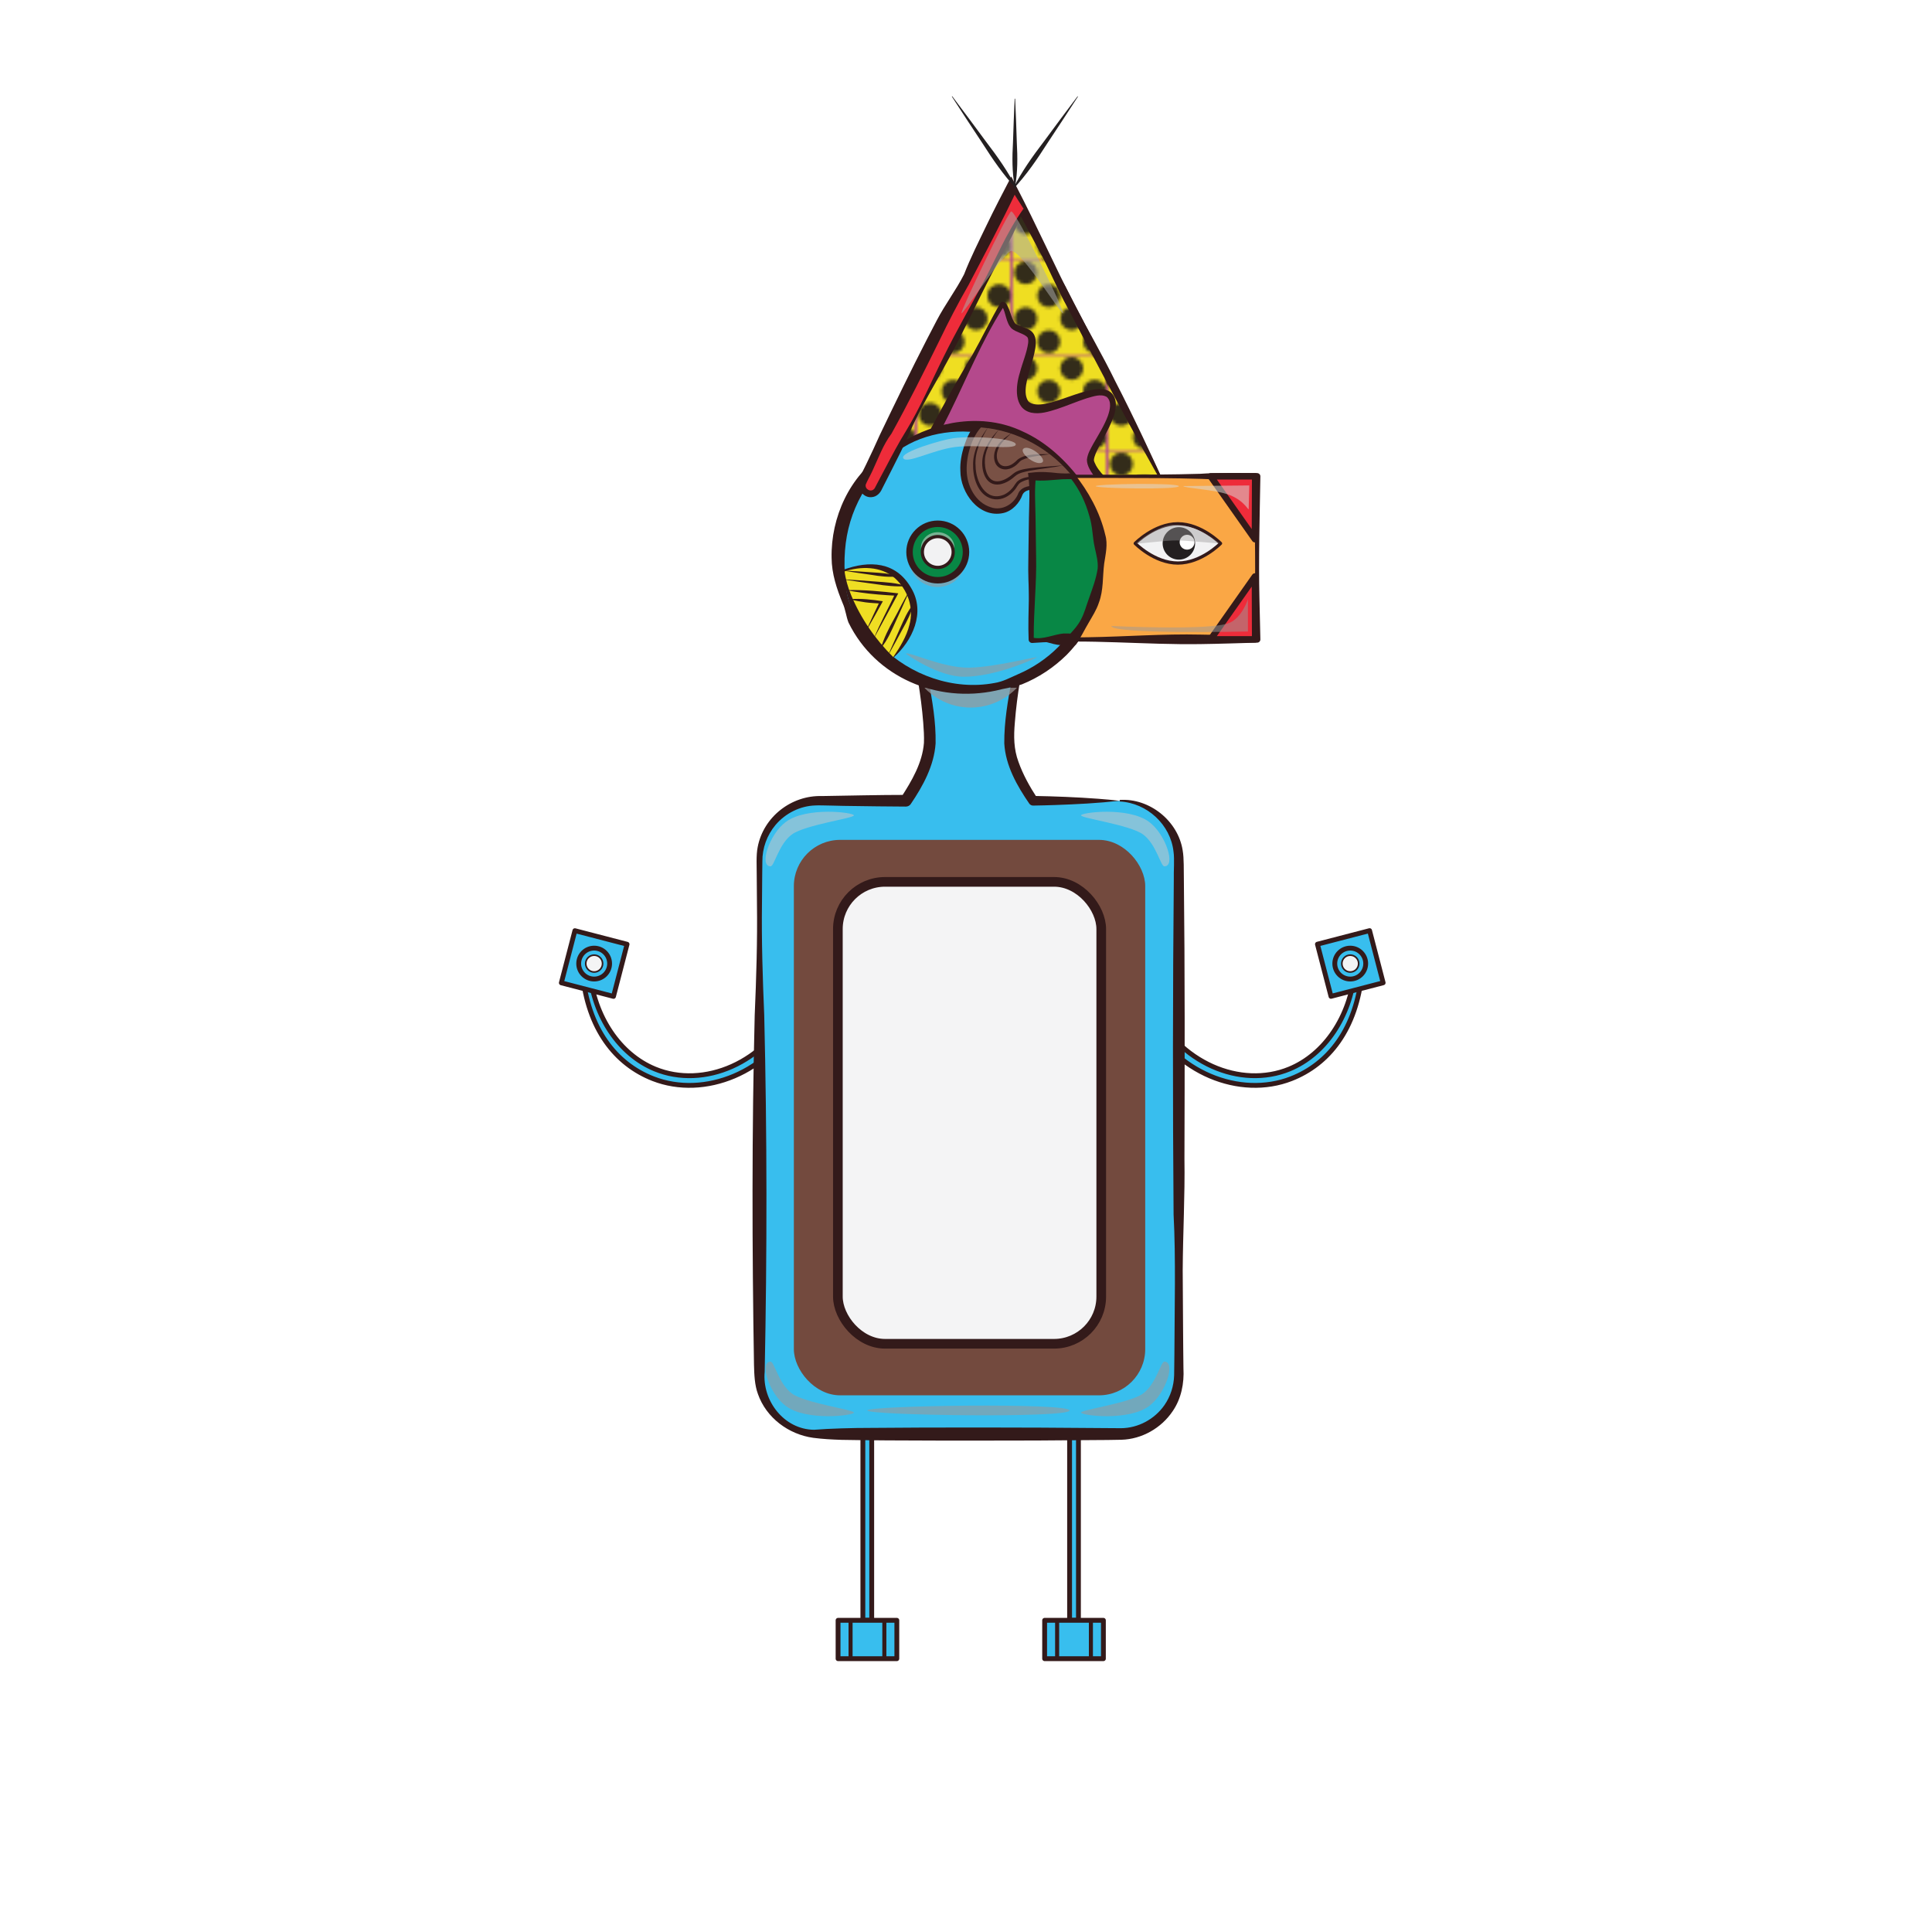<?xml version="1.0" encoding="UTF-8"?>
<svg xmlns="http://www.w3.org/2000/svg" xmlns:xlink="http://www.w3.org/1999/xlink" viewBox="0 0 600 600">
  <defs>
    <style>
      .cls-1 {
        stroke-width: 3px;
      }

      .cls-1, .cls-2, .cls-3, .cls-4 {
        stroke-miterlimit: 10;
      }

      .cls-1, .cls-5, .cls-6, .cls-3, .cls-7, .cls-4 {
        stroke: #331a1a;
      }

      .cls-1, .cls-3 {
        fill: #f4f4f5;
      }

      .cls-8 {
        fill: #fff;
      }

      .cls-9 {
        opacity: .71;
      }

      .cls-9, .cls-10, .cls-11, .cls-12 {
        fill: #9b9a9a;
        mix-blend-mode: multiply;
      }

      .cls-13 {
        fill: #332c1a;
      }

      .cls-14, .cls-7 {
        fill: #38beee;
      }

      .cls-2 {
        stroke: #231f20;
      }

      .cls-2, .cls-3 {
        stroke-width: .5px;
      }

      .cls-2, .cls-15 {
        fill: #231f20;
      }

      .cls-16 {
        fill: #331a1a;
      }

      .cls-5, .cls-6, .cls-7 {
        stroke-linecap: round;
        stroke-linejoin: round;
      }

      .cls-5, .cls-17 {
        fill: #ee2c3a;
      }

      .cls-5, .cls-4 {
        stroke-width: 2px;
      }

      .cls-18 {
        isolation: isolate;
      }

      .cls-10 {
        opacity: .42;
      }

      .cls-19 {
        fill: url(#New_Pattern);
      }

      .cls-6 {
        fill: #f2f2f3;
      }

      .cls-20 {
        fill: #efde22;
      }

      .cls-21 {
        fill: #faa745;
      }

      .cls-22 {
        fill: #cac9c9;
      }

      .cls-22, .cls-23, .cls-24 {
        mix-blend-mode: screen;
        opacity: .53;
      }

      .cls-25 {
        fill: #b4498c;
      }

      .cls-26 {
        fill: #734a3e;
      }

      .cls-11 {
        opacity: .51;
      }

      .cls-27 {
        fill: none;
      }

      .cls-28, .cls-4 {
        fill: #088745;
      }

      .cls-29 {
        fill: #795145;
      }

      .cls-7 {
        stroke-width: 1.5px;
      }

      .cls-30 {
        fill: #efde23;
      }

      .cls-23 {
        fill: #ababab;
      }

      .cls-24 {
        fill: #d9d9d8;
      }

      .cls-12 {
        opacity: .59;
      }
    </style>
    <pattern id="New_Pattern" data-name="New Pattern" x="0" y="0" width="29.16" height="29.6" patternTransform="translate(-1645.56 556.37) scale(.99)" patternUnits="userSpaceOnUse" viewBox="0 0 29.16 29.6">
      <g>
        <rect class="cls-27" width="29.16" height="29.6"/>
        <rect class="cls-20" x="29.15" y="29.58" width="29.19" height="29.63"/>
        <g>
          <rect class="cls-20" x="-.02" y="29.58" width="29.19" height="29.63"/>
          <path class="cls-13" d="m3.97,36.78c1.99,0,3.6-1.61,3.6-3.6s-1.61-3.6-3.6-3.6-3.6,1.61-3.6,3.6,1.61,3.6,3.6,3.6Z"/>
          <path class="cls-13" d="m18.38,36.78c1.99,0,3.6-1.61,3.6-3.6s-1.61-3.6-3.6-3.6-3.6,1.61-3.6,3.6,1.61,3.6,3.6,3.6Z"/>
        </g>
        <rect class="cls-20" x="-29.18" y="29.58" width="29.19" height="29.63"/>
        <rect class="cls-20" x="29.15" y="-.01" width="29.19" height="29.63"/>
        <g>
          <rect class="cls-20" x="-.02" y="-.01" width="29.19" height="29.63"/>
          <path class="cls-13" d="m25.58,28.78c1.99,0,3.6-1.61,3.6-3.6s-1.61-3.6-3.6-3.6-3.6,1.61-3.6,3.6,1.61,3.6,3.6,3.6Z"/>
          <path class="cls-13" d="m11.17,28.78c1.99,0,3.6-1.61,3.6-3.6s-1.61-3.6-3.6-3.6-3.6,1.61-3.6,3.6,1.61,3.6,3.6,3.6Z"/>
          <circle class="cls-13" cx="25.58" cy="10.78" r="3.6"/>
          <path class="cls-13" d="m11.17,14.39c1.99,0,3.6-1.61,3.6-3.6s-1.61-3.6-3.6-3.6-3.6,1.61-3.6,3.6,1.61,3.6,3.6,3.6Z"/>
          <path class="cls-13" d="m3.97,21.58c1.99,0,3.6-1.61,3.6-3.6s-1.61-3.6-3.6-3.6-3.6,1.61-3.6,3.6,1.61,3.6,3.6,3.6Z"/>
          <path class="cls-13" d="m18.38,21.58c1.99,0,3.6-1.61,3.6-3.6s-1.61-3.6-3.6-3.6-3.6,1.61-3.6,3.6,1.61,3.6,3.6,3.6Z"/>
          <path class="cls-13" d="m3.97,7.18c1.99,0,3.6-1.61,3.6-3.6S5.96-.01,3.97-.01.37,1.6.37,3.58s1.61,3.6,3.6,3.6Z"/>
          <path class="cls-13" d="m18.38,7.18c1.99,0,3.6-1.61,3.6-3.6S20.36-.01,18.38-.01s-3.6,1.61-3.6,3.6,1.61,3.6,3.6,3.6Z"/>
        </g>
        <g>
          <rect class="cls-20" x="-29.18" y="-.01" width="29.19" height="29.63"/>
          <path class="cls-13" d="m-3.58,28.78C-1.6,28.78.01,27.17.01,25.18s-1.61-3.6-3.6-3.6-3.6,1.61-3.6,3.6,1.61,3.6,3.6,3.6Z"/>
          <circle class="cls-13" cx="-3.58" cy="10.78" r="3.6"/>
        </g>
        <rect class="cls-20" x="29.15" y="-29.61" width="29.19" height="29.63"/>
        <rect class="cls-20" x="-.02" y="-29.61" width="29.19" height="29.63"/>
        <rect class="cls-20" x="-29.18" y="-29.61" width="29.19" height="29.63"/>
      </g>
    </pattern>
  </defs>
  <g class="cls-18">
    <g id="Layer_1" data-name="Layer 1">
      <path class="cls-7" d="m180.87,302c1.68,17.54,10.31,28.45,21.97,33,15.86,6.19,36.19-1.74,45.33-20l-1.68-3c-8.69,18.26-27.99,26.19-43.07,20-11.08-4.55-18.86-16.31-20.27-30h-2.29Z"/>
      <rect class="cls-7" x="176.15" y="290.88" width="16.74" height="16.74" transform="translate(287.84 635.28) rotate(-165.43)"/>
      <path class="cls-7" d="m422.97,302c-1.68,17.54-10.31,28.45-21.97,33-15.86,6.19-36.19-1.74-45.33-20l1.68-3c8.69,18.26,27.99,26.19,43.07,20,11.08-4.55,18.86-16.31,20.27-30h2.29Z"/>
      <rect class="cls-7" x="410.96" y="290.88" width="16.74" height="16.74" transform="translate(-61.78 115.08) rotate(-14.57)"/>
      <rect class="cls-7" x="332.17" y="445.36" width="2.75" height="57.84"/>
      <rect class="cls-7" x="267.97" y="445.36" width="2.75" height="57.84"/>
      <rect class="cls-7" x="260.27" y="503.2" width="18.25" height="11.92"/>
      <rect class="cls-16" x="274.01" y="503.2" width="1.26" height="11.92"/>
      <rect class="cls-16" x="263.52" y="503.2" width="1.26" height="11.92"/>
      <g>
        <path class="cls-14" d="m347.76,248.68h-26.89c-3.74-5.49-7.44-12.52-7.44-18.81,0-11.86,4.68-31.31,4.68-31.31h-34s4.69,19.45,4.68,31.31c0,6.29-3.71,13.31-7.44,18.81h-27.13c-10.09,0-18.35,8.26-18.35,18.35v159.99c0,10.09,8.26,18.35,18.35,18.35h93.55c10.09,0,18.35-8.26,18.35-18.35v-159.99c0-10.09-8.26-18.35-18.35-18.35Z"/>
        <path class="cls-16" d="m347.76,248.68c-6.7.75-13.43,1.1-20.17,1.33-2.24.1-4.48.11-6.72.17-.5.01-.94-.23-1.21-.6-3.79-5.51-7.37-11.77-7.77-18.7-.05-6.74,1.1-13.22,2.31-19.76.83-4.3,1.75-8.56,2.75-12.84l1.15,1.45c-11.33,0-22.67.11-34,.27,0,0,1.41-1.79,1.41-1.79,1.07,4.27,2,8.53,2.82,12.84,1.19,6.57,2.36,13.06,2.23,19.83-.47,6.94-3.95,13.26-7.71,18.81-.35.52-.93.8-1.51.8-5.79-.02-11.58-.11-17.37-.19-1.34.03-9.53-.27-10.77-.16-4.73.14-9.27,2.43-12.34,6.04-2.65,3.15-4.14,7.22-4.1,11.36,0,0-.05,4.34-.05,4.34l-.07,8.68c-.16,11.59.21,23.16.7,34.74.89,36.77.89,73.98.14,110.73-.83,8.98,6.01,17.88,15.3,18,4.84-.39,12.29-.59,17.26-.58,19.72-.19,49.71-.16,69.48.03,0,0,8.64.06,8.64.06,5.29-.03,10.39-2.78,13.43-7.11,1.91-2.72,2.96-6.01,3.05-9.33,0,0,.03-2.16.03-2.16l.05-4.34c.04-13.5.47-30.01-.25-43.43-.28-34.6-.26-69.64.07-104.22-.07-2.34.25-6.15-.09-8.46-.91-8.33-8.14-15.14-16.71-15.58,0,0,0-.25,0-.25h0Zm0-.25c9.22-.61,18.08,6.47,19.53,15.66.45,2.54.3,6.29.37,8.88.33,28.73.27,58.07.18,86.85.18,11.58-.48,23.16-.54,34.74,0,0,.11,17.37.11,17.37-.03,2.34.12,10.63.12,13.03.26,4.62-.67,9.4-3.33,13.27-3.52,5.27-9.57,8.72-15.94,8.9-2.98.09-5.81.07-8.73.1l-17.37.13c-16.56.03-44.56.11-60.79-.2-2.99-.1-5.75-.24-8.79-.63-7.68-1.05-14.63-6.24-17.2-13.62-1.04-2.81-1.14-6.04-1.22-9.02-.6-36.02-.68-72.52.22-108.56.5-11.58.86-23.15.7-34.74,0,0-.07-8.68-.07-8.68.01-2.54-.23-6.34.3-8.86,1.79-9.37,10.46-16.12,19.97-15.83,8.45-.13,17.66-.36,26.06-.36,0,0-1.51.8-1.51.8,3.37-5.21,6.63-10.77,7.11-16.96.08-1.98-.06-4.24-.22-6.27-.67-8.54-2.23-17.14-4.03-25.53-.2-.78.29-1.59,1.08-1.76,11.44.06,22.89.27,34.33.24.65,0,1.18.52,1.18,1.17-1.88,8.49-3.44,17.19-4.11,25.86-.37,4.25-.36,8.21,1.14,12.23,1.39,3.9,3.46,7.64,5.79,11.2l-1.24-.66c6.73.12,13.45.38,20.17.88,2.24.18,4.48.36,6.72.63v-.25h0Z"/>
      </g>
      <path class="cls-9" d="m287.1,213.59s5.18,6.15,14.35,6.15,14.35-6.15,14.35-6.15h-28.7Z"/>
      <circle class="cls-7" cx="184.52" cy="299.25" r="4.8"/>
      <circle class="cls-3" cx="184.52" cy="299.25" r="2.62"/>
      <circle class="cls-7" cx="419.33" cy="299.25" r="4.8"/>
      <circle class="cls-3" cx="419.33" cy="299.25" r="2.62"/>
      <g>
        <polygon class="cls-25" points="362.91 153.36 265.19 153.36 314.05 59.18 316.93 64.72 362.91 153.36"/>
        <path class="cls-16" d="m363.06,153.35c-11.67,1.14-24.21,1.2-36.08.94-12.01-.03-25.19.12-37.13,0-8.66-.07-17.27-.21-25.87-.19,0,0,.56-1.08.56-1.08,2.98-5.62,6.08-12.05,8.68-17.91,4.78-9.97,9.6-19.92,14.65-29.75,0,0,3.06-5.88,3.06-5.88,2.56-4.91,5.95-9.35,8.47-14.28,1.87-4.86,4.64-10.37,6.91-15.09,2.45-5.11,5.14-10.26,7.76-15.29,0,0,1.75,3.44,1.75,3.44,5.92,11.39,11.89,24.64,17.73,36.06,4.13,7.92,8.83,15.93,12.76,23.98,5.83,11.28,11.68,23.89,16.75,35.05h0Zm-.29,0c-6.99-12.16-13.6-23.5-19.89-35.56-4.22-7.66-7.66-15.34-11.67-23.11-4.73-9.02-10.97-19.73-15.82-28.72,0,0-3.1-5.85-3.1-5.85h3.55c-2.03,3.93-4.1,7.83-6.25,11.7-2.56,4.6-5.47,10-8.36,14.34-2.57,4.9-4.25,10.23-6.8,15.15,0,0-3.05,5.89-3.05,5.89-5.12,9.79-10.49,19.47-15.88,29.11-3.27,5.5-6.78,11.71-9.64,17.41,0,0-.66-1.08-.66-1.08,16.15-.08,32.2-.32,48.32-.21,6.97-.03,17.04.08,23.86-.15,8.35.02,16.74.53,25.39,1.09h0Z"/>
      </g>
      <rect class="cls-26" x="246.54" y="260.83" width="109.12" height="172.5" rx="14.37" ry="14.37"/>
      <rect class="cls-1" x="260.21" y="273.87" width="81.79" height="143.45" rx="14.65" ry="14.65"/>
      <g>
        <path class="cls-19" d="m362.91,153.36h-14.59c-4.08-2.32-8.18-5.6-9.6-9.79-1.19-3.51,9.77-14.93,6.22-20.37-3.76-5.75-22.69,8.7-26.87,1.97-3.48-5.6,4.38-17.36,1.97-21.02-.85-1.31-4.38-1.89-5.45-3.03-1.27-1.34-2.08-6.65-3.18-6.65-.87,0-26.91,50.91-26.91,50.91l-12.56-2.97,42.65-82.22,2.85,5.48,45.48,87.68Z"/>
        <path class="cls-16" d="m363.02,153.35c-4.63.4-10.34,1.16-14.98,1.15-3.06-1.67-6.03-3.69-8.25-6.61-1.04-1.52-2.26-3.25-2.24-5.17.26-1.97,1.16-3.34,2.02-4.96,1.65-2.88,3.41-5.65,4.5-8.62.68-1.97,1.22-4.45-.35-5.86-1.83-1.08-4.22-.14-6.26.42-3.11,1-6.12,2.33-9.27,3.36-2.48.77-5.18,1.66-7.92,1.1-5.58-1.27-4.84-8.3-3.57-12.34.8-3.09,2.18-6.22,2.6-9.27.08-.71.03-1.37-.17-1.74-1.02-1.22-3.63-1.6-4.98-2.81-1.8-1.84-1.72-4.89-2.93-6.83,0,0,.02.02.16.05.03,0,0,0,.08,0,.09,0,.19-.02.27-.07.22-.15.11-.09.13-.09-.12.14-.25.32-.37.51-6.62,10.42-11.26,21.91-16.7,32.93,0,0-8.87,17.61-8.87,17.61l-.56,1.12-1.22-.29c-1.07-.24-13.76-3.34-14.46-3.5,2.13-3.97,4.17-8.01,6.33-11.96,2.8-5.07,5.95-9.95,8.58-15.11.88-1.72,1.48-3.58,2.23-5.36,1.32-3.08,3.66-7.32,5.12-10.38,6.64-13.07,14.62-28.04,21.62-40.95,0,0,1.07-1.97,1.07-1.97,2.31,4.56,4.55,9.16,6.9,13.76,2.84,5.82,6.16,12.02,9.4,17.58,10.9,21.09,22.22,42.79,32.1,64.31h0Zm-.22,0c-10.87-18.81-21.36-38.84-31.37-58.02-3.14-5.67-5.52-11.66-8.64-17.34-2.96-5.58-6.21-11.69-9.24-17.25,0,0,2.06,0,2.06,0-6.52,13.18-14.17,28.29-21.03,41.26-1.59,3.01-3.86,7.26-5.54,10.17-1.03,1.64-2.21,3.2-3.1,4.91-2.71,5.12-4.88,10.51-7.41,15.72-1.7,3.46-3.5,6.88-5.25,10.32l-1-2.19,12.58,2.9-1.78.82c5.99-11.73,12.22-23.31,19-34.6,2.89-5.11,5.56-10.76,8.55-15.83.12-.21.4-.46.73-.49.35-.03.68.16.85.31.52.5.64.9.85,1.31.88,1.82,1.12,3.84,2.31,5.2,1.28.84,2.98,1.1,4.38,1.93,5.95,3.5-4.28,17.14-.29,22.27,4.81,3.99,19.92-7.11,25.42-2.98,2.41,2,1.75,5.58.84,7.96-1.48,4.01-3.81,7.33-5.44,11.11-.29.7-.53,1.45-.56,2-.06.28.34,1.1.66,1.73,1.93,3.38,5.13,5.72,8.5,7.79,0,0-.56-.15-.56-.15,4.88.1,9.37.76,14.48,1.13h0Z"/>
      </g>
      <g>
        <circle class="cls-14" cx="301.1" cy="173.24" r="40.84"/>
        <path class="cls-16" d="m342.19,173.24c1.89,11.11-3.22,22.31-10.94,30.15-3.97,3.91-8.71,7.06-13.88,9.14-2.63.92-5.41,1.23-8.07,1.94-18.26,3.93-37.42-4.04-45.79-21.13-.76-1.96-.93-4.08-1.81-6-1.85-4.49-3.41-9.18-3.44-14.1-.25-12.55,5.62-25.54,16.25-32.4,1.7-1.04,3.49-2.26,5.23-3.24,11.03-6.93,25.54-9.4,37.66-3.7,7.66,3.4,13.83,9.3,18.71,15.95,4.78,6.63,8.22,15.21,5.83,23.39,0,0,.25,0,.25,0h0Zm-.25,0c-2.3-7.86-3.83-15.08-7.94-21.98-6.95-11.15-20.18-16.6-32.9-17.18-10.24-.6-21.44,2.88-27.8,11.36-8.98,10.86-12.05,21.47-10.75,35.47.26,2.57.71,5.19,1.82,7.54.65,1.14,1.7,2.07,2.3,3.19,1.88,3.17,4.45,6.38,7.02,9.02,8.92,9,22.42,13.84,35.16,11.45,2.58-.39,4.9-1.67,7.25-2.7,4.71-2.01,9.03-4.92,12.62-8.56,4.39-4.54,7.99-10.2,10-16.2,1.18-3.76,2.28-7.5,2.98-11.41,0,0,.25,0,.25,0h0Z"/>
      </g>
      <circle class="cls-12" cx="291.13" cy="173.55" r="8.77"/>
      <circle class="cls-4" cx="291.23" cy="171.43" r="8.77"/>
      <ellipse class="cls-24" cx="291.22" cy="170.07" rx="5.2" ry="4.79"/>
      <circle class="cls-6" cx="291.23" cy="171.43" r="4.79"/>
      <g>
        <path class="cls-17" d="m317.93,64.72l-45.28,87.26c-.44.85-1.31,1.38-2.27,1.38h0c-1.91,0-3.15-2.03-2.27-3.73l46.93-90.45,2.88,5.54Z"/>
        <path class="cls-16" d="m317.98,64.55c-2.5,7.81-7.58,15.57-11.45,23.35-3.94,7.77-7.56,15.59-11.74,23.25-4.12,7.67-8.79,15.14-12.27,23.11-1.44,3.52-3.91,8.33-5.65,11.76,0,0-2.96,5.83-2.96,5.83-.55,1.31-1.71,2.45-3.2,2.54-2.36.27-4.45-2.15-3.77-4.45.61-1.63,1.53-3.01,2.32-4.54,1.61-2.83,3.42-5.55,4.87-8.47,1.11-3.07,2.59-5.98,4.07-8.88,6.75-13.6,14.67-26.62,21.11-40.37,4.93-9.58,9.89-19.4,15.18-28.78,0,0,.63-1.11.63-1.11,1.01,2.24,2,4.62,2.87,6.78h0Zm-.12.26c-1.18-1.85-2.33-3.62-3.38-5.34h1.12c-4.61,9.72-9.79,19.43-14.78,28.98-3.25,5.64-6.24,11.42-9.07,17.29-4.79,9.73-9.64,19.44-14.89,28.93-2.62,3.5-4.09,7.65-5.93,11.58-.59,1.33-1.54,2.92-2.05,4.18-.38,1.4,1.43,2.53,2.5,1.5.12-.11.22-.23.3-.37,1.1-2.15,2.25-4.27,3.38-6.4,1.81-3.45,4.28-8.1,6.33-11.35,4.51-7.42,7.84-15.36,11.71-23.1,3.81-7.74,8.18-15.32,12.24-22.96,4.14-7.66,7.08-15.3,12.52-22.93h0Z"/>
      </g>
      <g>
        <path class="cls-30" d="m277.41,204.17c-8.28-6.44-14.02-16-15.45-26.92,6.41-2.15,13.89-2.56,18.79,3.9,6.38,8.41,2.02,16.94-3.34,23.02Z"/>
        <path class="cls-16" d="m277.42,204.27c-6.89-4.21-12.19-11.26-14.21-19.09-.72-2.69-1.2-5.41-1.58-8.14l.24-.08c8.13-2.98,16.4-2.62,21.13,5.71,4.49,7.52.41,16.31-5.57,21.6h0Zm-.02-.2c2.06-3.04,4.16-6.42,5.02-9.99,1.49-5.32-.55-11.03-4.59-14.6-4.32-3.68-10.49-3.7-15.78-1.95,0,0,.21-.33.21-.33.32,2.62,1.05,5.17,2.05,7.59,3.02,7.26,7.48,13.74,13.09,19.27h0Z"/>
      </g>
      <g>
        <path class="cls-29" d="m333.66,148.59c-5.73,4.28-15.45.3-17.23,4.55-3.9,9.3-16.49,4.55-16.43-7.78.02-3.57,1.6-10.01,4.65-12.79,11.84,1.01,22.23,7.07,29.01,16.02Z"/>
        <path class="cls-16" d="m333.76,148.6c-2.94,2.7-6.98,2.81-10.67,3.18-1.87.31-4.57-.04-5.52,1.8-.92,2.6-3.13,5.1-5.99,5.75-7.58,1.66-13.33-6.28-13.33-13.1-.14-2.77.42-5.33,1.19-7.83.88-2.61,1.95-5.12,4.09-7.08,0,0,.57-.51.57-.51l.71.08c11.64,1.16,22.81,7.72,28.97,17.72h0Zm-.2-.03c-6.93-8.98-17.59-14.97-28.93-15.83-2.79,3.08-4.57,8.78-4.42,13.41.11,4.75,2.7,9.88,7.45,11.37,3.6,1.28,7.4-1.03,8.66-4.49,1.66-3.22,7.38-1.93,10.4-2.4,2.38-.14,4.86-.71,6.83-2.06h0Z"/>
      </g>
      <g>
        <path class="cls-16" d="m306.78,132.81c-2.13,3.54-4.16,7.67-3.8,11.88.04,4.88,3.2,11.37,8.93,8.88.88-.44,1.72-1.07,2.36-1.84.76-.78,1.14-1.91,2.09-2.54.99-.69,2.11-.92,3.18-1.1,4.32-.61,8.6-.19,12.8-1.15-2.04.68-4.19.95-6.32,1.19-3.05.4-6.49.16-9.15,1.76-.84.6-1.18,1.7-1.91,2.43-1.45,1.73-3.68,2.99-6.01,2.74-4.84-.56-6.76-6.12-6.74-10.34-.19-4.35,2.03-8.52,4.56-11.91h0Z"/>
        <path class="cls-16" d="m310.19,133.43c-2.05,2.68-4.03,5.73-4.31,9.14-.2,2.92.69,7.49,4.48,6.86,1.56-.27,3.02-1.2,4.28-2.29,1.47-1.22,3.32-1.44,5.1-1.72,3.47-.46,6.93-.58,10.4-.88-3.39.72-6.88,1.01-10.27,1.64-1.57.35-3.39.61-4.59,1.67-1.33,1.18-2.88,2.23-4.76,2.57-4.52.74-5.88-4.42-5.4-7.92.49-3.63,2.68-6.6,5.07-9.06h0Z"/>
        <path class="cls-16" d="m314.1,134.52c-1.66,1.63-3.78,3.28-4.32,5.61-.66,2.09.21,4.9,2.74,4.64,1.38-.07,2.62-1.12,3.59-2.11,2.81-1.98,6.85-1.52,10.1-1.63-2.94.51-6.1.56-8.83,1.83-.55.28-.83.66-1.28,1.12-1.34,1.39-3.65,2.41-5.55,1.38-1.93-1.03-2.17-3.64-1.5-5.44.78-2.5,3.03-4,5.06-5.4h0Z"/>
      </g>
      <g>
        <rect class="cls-21" x="320.56" y="147.93" width="69.83" height="50.62"/>
        <path class="cls-16" d="m320.18,147.55c17.41-.3,35.15.1,52.61-.41,5.09-.37,12.43-.25,17.61-.22.56,0,1.03.45,1.02,1.02-.21,12.28-.58,25.75-.29,37.97,0,0,.29,12.66.29,12.66.01.55-.42,1-.96,1.01-5.84.16-11.67.37-17.51.45-17.53.28-34.83-1.63-52.38-.35-.63.02-1.14-.5-1.12-1.12-.18-4.29,0-8.58.07-12.86.23-11.86.64-26.34.67-38.15h0Zm.77.77c-.06,16.15.93,34.07.74,50.23,0,0-1.12-1.12-1.12-1.12,5.82.2,11.64.61,17.46.47,11.64-.18,23.27-1.09,34.92-.82,5.82.08,11.64.29,17.46.45l-1.02,1.02.29-12.66c.33-12.19-.11-25.71-.29-37.97,0,0,1.02,1.02,1.02,1.02-5.17.11-12.21.06-17.31-.22-17.45-.51-34.63-.1-52.14-.41h0Z"/>
      </g>
      <path class="cls-6" d="m379.05,168.76s-5.93,6.1-13.25,6.1-13.25-6.1-13.25-6.1c0,0,5.93-6.1,13.25-6.1s13.25,6.1,13.25,6.1Z"/>
      <circle class="cls-2" cx="366.11" cy="168.76" r="4.79"/>
      <polygon class="cls-5" points="375.98 198.55 389.73 179.03 389.8 198.55 375.98 198.55"/>
      <polygon class="cls-5" points="375.98 147.93 389.73 167.45 389.8 147.93 375.98 147.93"/>
      <g>
        <path class="cls-28" d="m320.56,198.55h12.58c5.51-6.96,8.8-15.75,8.8-25.31s-3.3-18.35-8.8-25.31h-12.58v50.62Z"/>
        <path class="cls-16" d="m321.03,198.08c2.96.58,6.44-1.11,9.31-1.35.93-.03,1.85.02,2.8.08l-1.36.66c1.47-1.6,3.02-3.24,4-5.23,1.03-1.96,1.57-4.12,2.32-6.16,1.08-3.09,2.31-6.23,2.79-9.51.2-2.15-.47-4.49-.92-6.59-.72-3.19-.64-6.5-1.65-9.67-1.15-4.24-3.1-8.35-5.87-11.84l.69.34c-1.05-.01-2.1-.02-3.14.02-3.13.19-6.29.7-9.43.26,0,0,1.17-1.17,1.17-1.17-.53,4.16-.21,8.34-.15,12.46l.18,12.35c.21,8.2-.8,17.11-.73,25.34h0Zm-.94.94c.06-8.64-.95-16.6-.73-25.28,0,0,.18-12.96.18-12.96.07-4.32.38-8.58-.15-12.85l-.13-1.04,1.3-.13c2.63-.33,5.26-.14,7.86.17,1.67.14,3.47.14,5.14.11,4.46,5.56,8.06,12.05,9.7,19.09.85,2.9.09,5.95-.34,8.86-.53,4.06-.17,8.28-1.66,12.2-.74,2.26-2.06,4.27-3.22,6.3-1.32,2.21-2.42,4.62-3.96,6.75-1.46.07-2.96.18-4.44.13-3.41-.17-6.04-1.97-9.56-1.35h0Z"/>
      </g>
      <g>
        <g>
          <line class="cls-8" x1="314.69" y1="58.58" x2="334.71" y2="29.94"/>
          <path class="cls-15" d="m314.63,58.54c2.66-5.23,6.03-9.98,9.58-14.62,2.57-3.51,7.81-10.55,10.44-14.02,0,0,.12.09.12.09-2.36,3.67-7.16,10.99-9.58,14.62-3.14,4.93-6.44,9.72-10.44,14.02,0,0-.12-.09-.12-.09h0Z"/>
        </g>
        <g>
          <line class="cls-8" x1="315.68" y1="58.58" x2="295.65" y2="29.94"/>
          <path class="cls-15" d="m315.62,58.62c-4-4.29-7.3-9.09-10.44-14.02-2.42-3.62-7.23-10.96-9.58-14.62,0,0,.12-.09.12-.09,2.63,3.48,7.87,10.5,10.44,14.02,3.55,4.64,6.92,9.39,9.58,14.62,0,0-.12.09-.12.09h0Z"/>
        </g>
        <path class="cls-15" d="m315.11,57.87c-.82-4.52-.78-9.06-.52-13.61.1-3.39.36-10.22.52-13.61,0,0,.15,0,.15,0,.17,3.39.43,10.22.52,13.61.25,4.55.29,9.09-.53,13.61,0,0-.15,0-.15,0h0Z"/>
      </g>
      <g>
        <path class="cls-16" d="m264.15,186.06c3.33-.24,6.74.16,10.03.66-1.63,2.97-3.28,5.94-4.97,8.88l-.09-.05c1.33-2.91,2.68-5.81,4.06-8.7l.32.58c-1.39-.08-3.35-.18-4.71-.37-1.56-.22-3.12-.49-4.66-.91v-.1h0Z"/>
        <path class="cls-16" d="m263.23,183.25c5.2-.1,10.58.4,15.74,1.02-2.52,4.71-5.05,9.4-7.62,14.08,1.84-4.54,4.48-9.33,6.63-13.93,0,0,.32.59.32.59-3.68-.2-7.71-.49-11.33-1.04-1.25-.18-2.51-.37-3.75-.62v-.1h0Z"/>
        <path class="cls-16" d="m273.56,201.29c.96-3.18,2.44-6.11,4.05-8.99,1.59-2.8,3.05-6.11,4.77-8.63-1.33,3.01-2.68,6-4.05,8.98-1.35,2.93-2.72,6.29-4.77,8.63h0Z"/>
        <path class="cls-16" d="m281.35,182.05c-3.2.2-6.36-.15-9.51-.66-3.14-.42-6.31-.88-9.43-1.35h-.01v-.1c3.18.19,6.35.41,9.52.66,3.1.24,6.62.35,9.42,1.45h0Z"/>
        <path class="cls-16" d="m283.73,187.61c-.79,2.81-2.07,5.38-3.51,7.9-1.35,2.54-2.73,5.07-4.14,7.58l-.09-.04c1.15-2.64,2.32-5.28,3.51-7.9,1.17-2.56,2.36-5.56,4.23-7.54h0Z"/>
        <path class="cls-16" d="m278.73,179.04c-2.73.25-5.41-.05-8.08-.51-2.67-.37-5.34-.77-8.01-1.2v-.1c2.71.14,5.4.31,8.09.51,2.63.19,5.68.25,8,1.3h0Z"/>
      </g>
      <circle class="cls-8" cx="368.66" cy="168.39" r="2.31"/>
      <path class="cls-10" d="m365.76,167.84c4.02.08,13.09,1.07,12.86.86s-6.42-5.56-13.49-5.75c-5.35-.15-12.2,5.51-12.23,5.81s8.84-1,12.86-.92Z"/>
      <path class="cls-24" d="m367.5,150.95l20.48-.19s-.19,6.43-.19,7.27-1.11-2.38-5.81-4.25c-4.58-1.82-14.29-2.14-14.48-2.83Z"/>
      <rect class="cls-7" x="324.42" y="503.2" width="18.25" height="11.92"/>
      <rect class="cls-16" x="338.16" y="503.2" width="1.26" height="11.92"/>
      <rect class="cls-16" x="327.67" y="503.2" width="1.26" height="11.92"/>
      <path class="cls-23" d="m314.05,65.65c1.36-.3,16.91,31.41,16.09,31.64s-12.76-19.35-16.09-19.35c-1.95,0-15,19.81-15.46,19.35s14.41-31.42,15.46-31.65Z"/>
      <path class="cls-11" d="m345.14,194.4s30.49,1.51,36.57-.92c4.01-1.61,5.85-7.38,5.85-7.38v10.02s-42.42.92-42.42-1.72Z"/>
      <path class="cls-24" d="m280.52,142.31c-1.15-1.96,12.43-5.81,15.5-6.21,6.53-.86,19.52.1,19.44,1.93s-12.16-.13-19.04.82-14.83,5.29-15.9,3.46Z"/>
      <path class="cls-12" d="m281.36,203.06s9.87,7.11,17.96,7.11c9.81,0,21.55-5.36,22.62-6s-12.61,3.03-20.96,3.18-19.4-5.38-19.63-4.29Z"/>
      <path class="cls-24" d="m340.29,150.99c0,.73,25.97,1.13,25.82,0s-25.82-.73-25.82,0Z"/>
      <path class="cls-24" d="m317.93,139.27c-1.69,1.12,3.4,5.3,5.54,4.44s-3.59-5.72-5.54-4.44Z"/>
      <path class="cls-22" d="m239.32,269.04c1.15,0,2.52-6.94,6.65-9.92,4.13-2.98,19.18-4.99,19.22-5.9s-14.69-2.75-21.11,2.01c-5.2,3.85-8.43,13.82-4.76,13.82Z"/>
      <path class="cls-22" d="m361.6,269.04c-1.15,0-2.52-6.94-6.65-9.92-4.13-2.98-19.18-4.99-19.22-5.9s14.69-2.75,21.11,2.01c5.2,3.85,8.43,13.82,4.76,13.82Z"/>
      <path class="cls-12" d="m239.32,422.87c1.15,0,2.52,6.94,6.65,9.92,4.13,2.98,19.18,4.99,19.22,5.9s-14.69,2.75-21.11-2.01c-5.2-3.85-8.43-13.82-4.76-13.82Z"/>
      <path class="cls-12" d="m361.6,422.87c-1.15,0-2.52,6.94-6.65,9.92s-19.18,4.99-19.22,5.9,14.69,2.75,21.11-2.01c5.2-3.85,8.43-13.82,4.76-13.82Z"/>
      <path class="cls-12" d="m269.34,438.03c0,1.53,62.83,2.45,62.83,0s-62.83-1.53-62.83,0Z"/>
    </g>
  </g>
</svg>